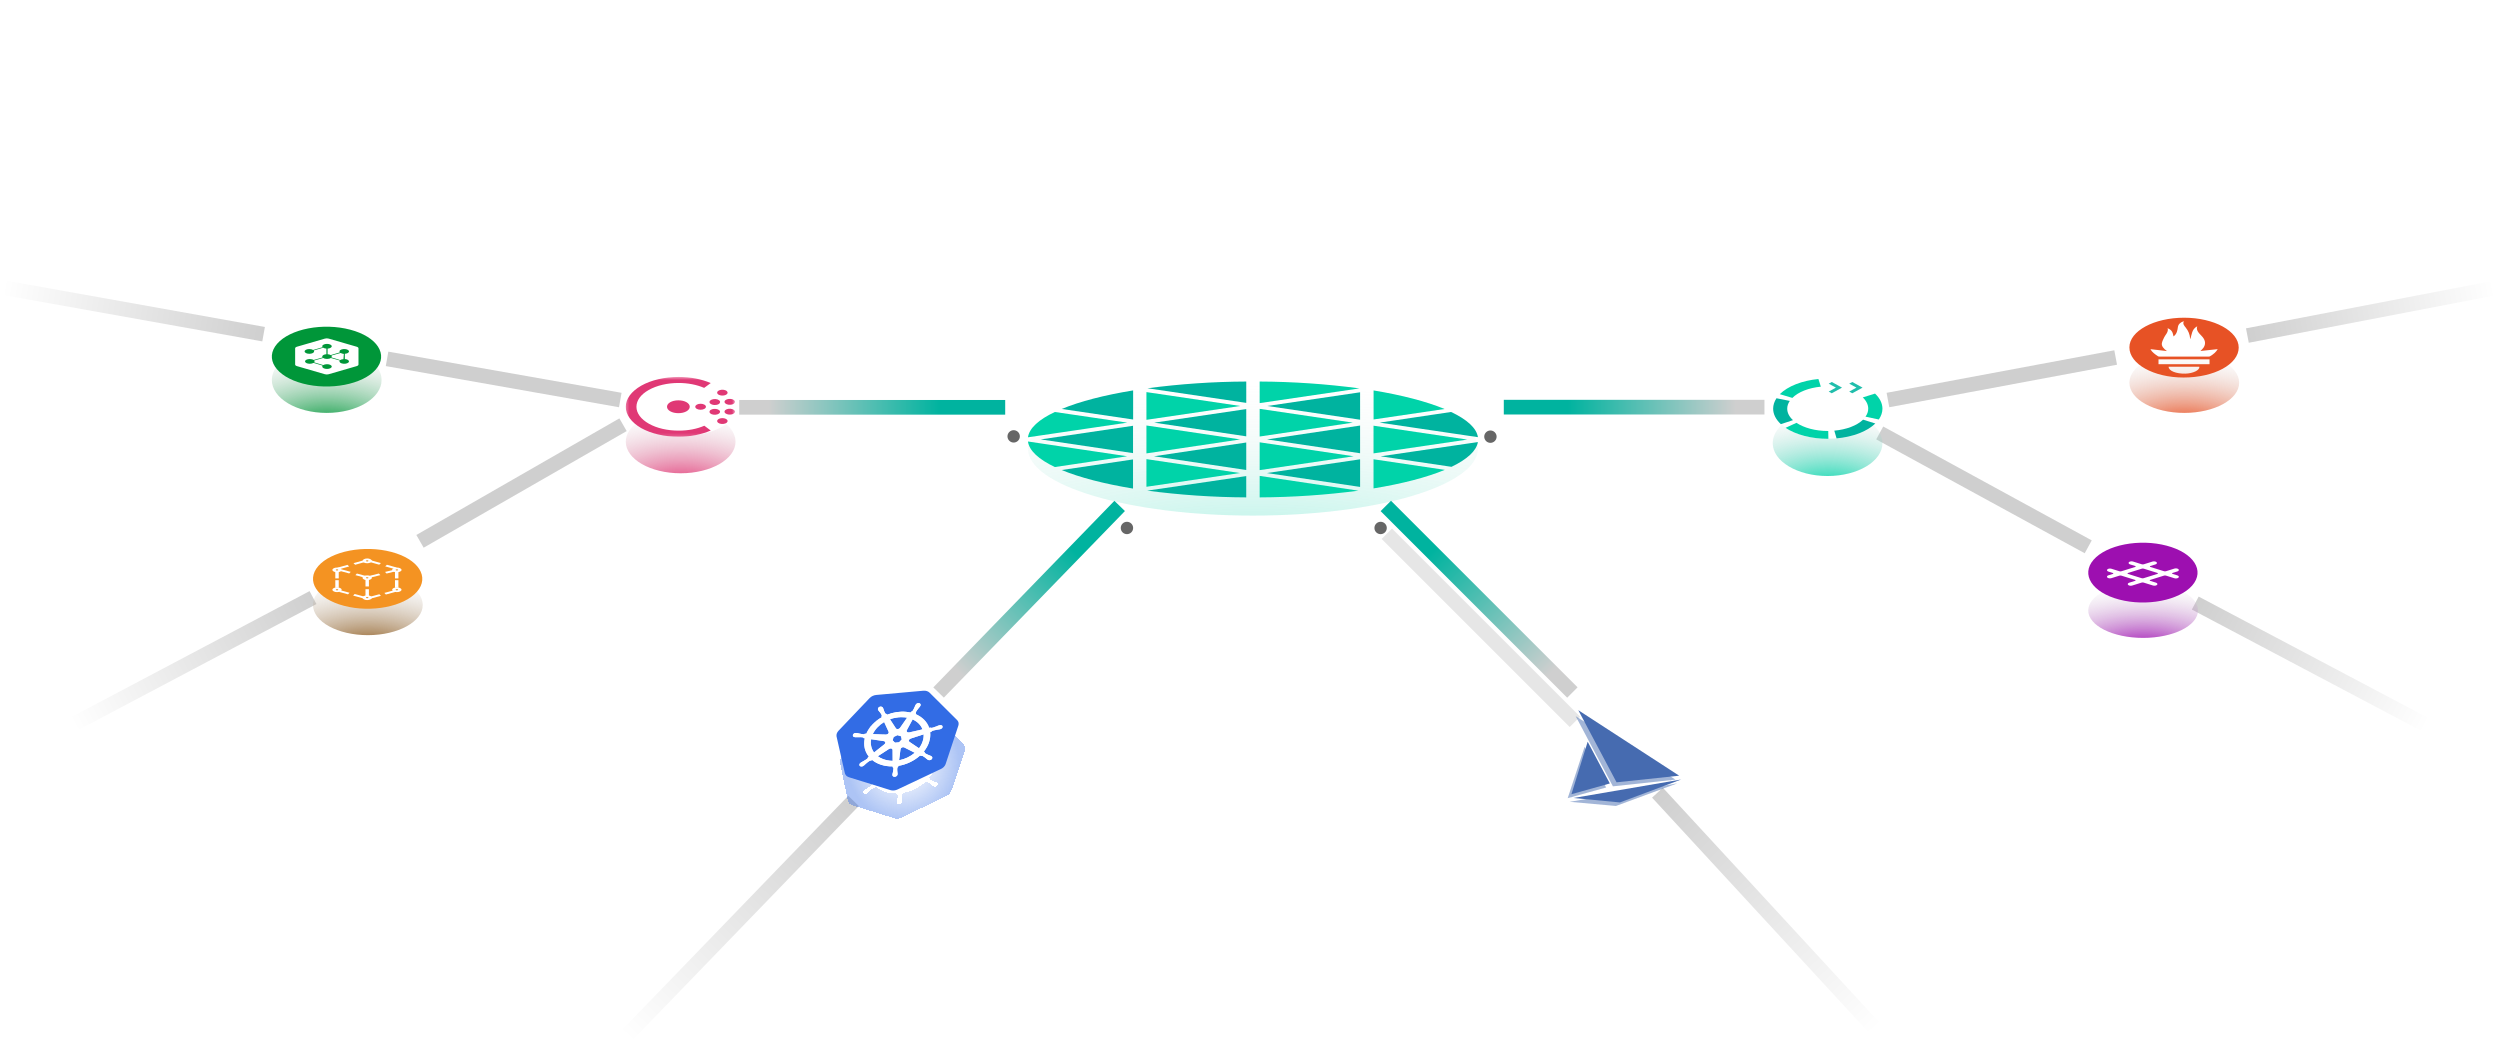 <svg width="852" height="356" viewBox="0 0 852 356" fill="none" xmlns="http://www.w3.org/2000/svg">
<path d="M640.605 147.55L711.669 186.356" stroke="#CFCFCF" stroke-width="5"/>
<path d="M643.41 136.329L721.019 121.835" stroke="#CFCFCF" stroke-width="5"/>
<path d="M765.904 114.354L851.001 97.99" stroke="url(#paint0_linear_12423_16988)" stroke-width="5"/>
<path d="M748.137 205.526L829.49 248.54" stroke="url(#paint1_linear_12423_16988)" stroke-width="5"/>
<path d="M212.328 144.745L143.135 184.486" stroke="#CFCFCF" stroke-width="5"/>
<path d="M211.393 136.329L131.91 122.302" stroke="#CFCFCF" stroke-width="5"/>
<path d="M89.834 113.887L1 97.99" stroke="url(#paint2_linear_12423_16988)" stroke-width="5"/>
<path d="M106.672 203.656L25.319 246.67" stroke="url(#paint3_linear_12423_16988)" stroke-width="5"/>
<g filter="url(#filter0_d_12423_16988)">
<path d="M503.674 142.872C503.674 155.488 469.345 165.715 426.999 165.715C384.653 165.715 350.324 155.488 350.324 142.872C350.324 130.257 384.653 120.029 426.999 120.029C469.345 120.029 503.674 130.257 503.674 142.872Z" fill="url(#paint4_radial_12423_16988)" fill-opacity="0.5"/>
<path d="M144.072 196.175C144.072 201.856 135.699 206.461 125.37 206.461C115.041 206.461 106.668 201.856 106.668 196.175C106.668 190.494 115.041 185.889 125.37 185.889C135.699 185.889 144.072 190.494 144.072 196.175Z" fill="url(#paint5_radial_12423_16988)" fill-opacity="0.8"/>
<path d="M130.044 119.497C130.044 125.694 121.671 130.718 111.342 130.718C101.014 130.718 92.641 125.694 92.641 119.497C92.641 113.3 101.014 108.276 111.342 108.276C121.671 108.276 130.044 113.3 130.044 119.497Z" fill="url(#paint6_radial_12423_16988)" fill-opacity="0.8"/>
<path d="M749.076 198.045C749.076 203.21 740.703 207.396 730.374 207.396C720.045 207.396 711.672 203.21 711.672 198.045C711.672 192.881 720.045 188.694 730.374 188.694C740.703 188.694 749.076 192.881 749.076 198.045Z" fill="url(#paint7_radial_12423_16988)" fill-opacity="0.8"/>
<path d="M763.103 120.432C763.103 126.113 754.73 130.718 744.401 130.718C734.072 130.718 725.699 126.113 725.699 120.432C725.699 114.752 734.072 110.146 744.401 110.146C754.73 110.146 763.103 114.752 763.103 120.432Z" fill="url(#paint8_radial_12423_16988)" fill-opacity="0.8"/>
<path d="M641.54 141.004C641.54 147.202 633.167 152.225 622.839 152.225C612.51 152.225 604.137 147.202 604.137 141.004C604.137 134.807 612.51 129.783 622.839 129.783C633.167 129.783 641.54 134.807 641.54 141.004Z" fill="url(#paint9_radial_12423_16988)" fill-opacity="0.8"/>
<path d="M250.671 140.537C250.671 146.476 242.298 151.29 231.969 151.29C221.641 151.29 213.268 146.476 213.268 140.537C213.268 134.598 221.641 129.783 231.969 129.783C242.298 129.783 250.671 134.598 250.671 140.537Z" fill="url(#paint10_radial_12423_16988)" fill-opacity="0.8"/>
<path d="M429.293 129.335V138.767L461.055 134.037L429.293 129.335Z" fill="#00D3A9"/>
<path d="M429.293 140.743V150.217L461.343 145.501L429.293 140.743Z" fill="#00D3A9"/>
<path d="M424.722 138.704V129.412L393.354 134.044L424.722 138.704Z" fill="#00B39F"/>
<path d="M361.803 150.182C367.953 152.726 376.289 154.891 386.136 156.508V146.569L361.803 150.182Z" fill="#00B39F"/>
<path d="M424.721 150.175V140.806L393.275 145.494L424.721 150.175Z" fill="#00B39F"/>
<path d="M390.703 155.896L422.55 151.208L390.703 146.471V155.896Z" fill="#00D3A9"/>
<path d="M463.522 155.945V146.534L431.725 151.215L463.522 155.945Z" fill="#00B39F"/>
<path d="M494.669 149.093C499.961 146.555 503.159 143.681 503.665 140.658L470.512 145.508L494.669 149.093Z" fill="#00B39F"/>
<path d="M468.098 144.51L500.05 139.808L468.098 135.078V144.51Z" fill="#00D3A9"/>
<path d="M463.521 133.039V123.691L431.871 128.358L463.521 133.039Z" fill="#00B39F"/>
<path d="M463.519 144.468V135.028L431.799 139.752L463.519 144.468Z" fill="#00B39F"/>
<path d="M390.703 135.007V144.517L422.662 139.759L390.703 135.007Z" fill="#00D3A9"/>
<path d="M424.724 120.029C413.46 120.078 402.21 120.843 391.043 122.321L424.724 127.304V120.029Z" fill="#00B39F"/>
<path d="M390.703 123.628V133.074L422.69 128.358L390.703 123.628Z" fill="#00D3A9"/>
<path d="M386.172 123.052C376.332 124.654 367.982 126.812 361.832 129.377L386.172 132.969V123.052Z" fill="#00B39F"/>
<path d="M463.311 122.363C452.033 120.858 440.671 120.079 429.293 120.029V127.381L463.311 122.363Z" fill="#00D3A9"/>
<path d="M350.326 140.461C350.748 143.603 354.016 146.562 359.498 149.17L384.148 145.494L350.326 140.461Z" fill="#00D3A9"/>
<path d="M359.498 130.404C354.037 132.969 350.776 135.907 350.326 139.035L384.176 134.037L359.498 130.404Z" fill="#00D3A9"/>
<path d="M390.98 157.211C402.166 158.691 413.435 159.458 424.718 159.509V152.249L390.98 157.211Z" fill="#00B39F"/>
<path d="M492.302 129.385C486.188 126.84 477.901 124.689 468.117 123.059V132.955L492.302 129.385Z" fill="#00D3A9"/>
<path d="M468.098 156.452C477.938 154.842 486.266 152.67 492.388 150.126L468.098 146.52V156.452Z" fill="#00D3A9"/>
<path d="M503.677 138.986C503.206 135.886 499.966 132.969 494.54 130.397L470.172 134.03L503.677 138.986Z" fill="#00B39F"/>
<path d="M429.293 159.509C440.552 159.459 451.797 158.696 462.96 157.225L429.293 152.192V159.509Z" fill="#00D3A9"/>
<path d="M386.138 144.432V135.105L354.678 139.751L386.138 144.432Z" fill="#00B39F"/>
</g>
<ellipse cx="623" cy="140.25" rx="18" ry="9.25" fill="white"/>
<path d="M610.839 135.61C611.827 134.611 613.213 133.747 614.893 133.084C616.572 132.42 618.502 131.974 620.539 131.778L619.713 129.166C616.958 129.432 614.347 130.034 612.07 130.928C609.793 131.823 607.909 132.986 606.557 134.333L610.839 135.61Z" fill="#00D3A9"/>
<path d="M611.046 143.19C609.756 142.007 609.078 140.652 609.085 139.272C609.082 138.37 609.38 137.476 609.963 136.632L605.422 135.724C604.674 136.862 604.29 138.062 604.287 139.272C604.288 141.13 605.197 142.954 606.918 144.553L611.046 143.19Z" fill="#00B39F"/>
<path d="M623.065 146.88H622.911C618.628 146.88 614.81 145.802 612.23 144.098L608.516 145.802C610.266 146.971 612.463 147.913 614.952 148.561C617.44 149.209 620.158 149.546 622.911 149.549H623.117L623.065 146.88Z" fill="#00D3A9"/>
<path d="M634.934 143.02C633.912 144.007 632.501 144.857 630.805 145.505C629.108 146.153 627.17 146.585 625.131 146.767L625.905 149.407C628.658 149.16 631.275 148.574 633.562 147.695C635.848 146.815 637.745 145.664 639.113 144.326L634.934 143.02Z" fill="#00B39F"/>
<path d="M634.83 135.44C636.057 136.604 636.698 137.927 636.687 139.272C636.699 140.205 636.383 141.13 635.759 141.998L640.299 142.963C641.106 141.793 641.525 140.552 641.537 139.301C641.54 137.486 640.667 135.703 639.009 134.134L634.83 135.44Z" fill="#00D3A9"/>
<path d="M631.259 134.029L630.217 133.456L632.673 132.104L630.217 130.753L631.259 130.18L634.757 132.104L631.259 134.029Z" fill="#20BDAB"/>
<path d="M624.265 134.029L623.223 133.456L625.679 132.104L623.223 130.753L624.265 130.18L627.763 132.104L624.265 134.029Z" fill="#20BDAB"/>
<g filter="url(#filter1_d_12423_16988)">
<circle cx="384.062" cy="169.932" r="2.109" fill="#666666"/>
</g>
<g filter="url(#filter2_d_12423_16988)">
<path d="M472.623 171.901L536.722 236" stroke="black" stroke-opacity="0.1" stroke-width="5"/>
<circle cx="470.513" cy="169.932" r="2.109" transform="rotate(-90 470.513 169.932)" fill="#666666"/>
</g>
<path d="M342.572 138.814H251.923" stroke="url(#paint11_linear_12423_16988)" stroke-width="5"/>
<path d="M290.879 272.948L213.266 353.271" stroke="url(#paint12_linear_12423_16988)" stroke-width="5"/>
<path d="M564.861 270.143L641.539 353.271" stroke="url(#paint13_linear_12423_16988)" stroke-width="5"/>
<path d="M381.58 172.422L319.864 236.008" stroke="url(#paint14_linear_12423_16988)" stroke-width="5"/>
<path d="M472.283 172.422L535.87 236.008" stroke="url(#paint15_linear_12423_16988)" stroke-width="5"/>
<path d="M512.494 138.759L601.328 138.759" stroke="url(#paint16_linear_12423_16988)" stroke-width="5"/>
<g filter="url(#filter3_d_12423_16988)">
<circle cx="345.457" cy="138.715" r="2.109" transform="rotate(45 345.457 138.715)" fill="#666666"/>
</g>
<g filter="url(#filter4_d_12423_16988)">
<circle cx="507.936" cy="138.816" r="2.109" transform="rotate(-135 507.936 138.816)" fill="#666666"/>
</g>
<g filter="url(#filter5_d_12423_16988)">
<path d="M534.947 267.263L571.661 260.954L550.719 268.674L534.947 267.263Z" fill="url(#paint17_linear_12423_16988)"/>
<path d="M534.276 266.004L547.376 262.379L540.027 248.529L534.276 266.004Z" fill="url(#paint18_linear_12423_16988)"/>
<path d="M549.677 261.984L570.997 259.694L536.984 238.062L549.677 261.984Z" fill="url(#paint19_linear_12423_16988)"/>
</g>
<g filter="url(#filter6_d_12423_16988)">
<path d="M536.232 265.958L572.946 259.65L552.059 267.473L536.232 265.958Z" fill="#466BB0"/>
<path d="M535.544 264.665L548.626 261.006L541.076 246.777L535.544 264.665Z" fill="#466BB0"/>
<path d="M550.923 260.611L572.26 258.356L537.883 236.035L550.923 260.611Z" fill="#466BB0"/>
</g>
<ellipse cx="232.5" cy="138.785" rx="18.5" ry="9.785" fill="white"/>
<mask id="mask0_12423_16988" style="mask-type:luminance" maskUnits="userSpaceOnUse" x="213" y="128" width="38" height="21">
<path d="M250.515 128.464H213.264V148.846H250.515V128.464Z" fill="white"/>
</mask>
<g mask="url(#mask0_12423_16988)">
<path fill-rule="evenodd" clip-rule="evenodd" d="M231.191 140.81C229.011 140.81 227.314 139.852 227.314 138.621C227.314 137.39 229.011 136.432 231.191 136.432C233.372 136.432 235.068 137.39 235.068 138.621C235.068 139.852 233.372 140.81 231.191 140.81Z" fill="#E03875"/>
<path fill-rule="evenodd" clip-rule="evenodd" d="M238.764 139.647C237.795 139.647 236.947 139.202 236.947 138.621C236.947 138.074 237.735 137.595 238.764 137.595C239.733 137.595 240.582 138.04 240.582 138.621C240.582 139.202 239.733 139.647 238.764 139.647ZM245.306 140.604C245.064 141.151 244.095 141.459 243.125 141.322C242.157 141.185 241.611 140.638 241.853 140.091C242.096 139.544 243.065 139.236 244.034 139.372C244.941 139.509 245.548 139.988 245.365 140.535C245.365 140.535 245.366 140.57 245.306 140.604ZM244.032 138.004C243.063 138.141 242.094 137.799 241.851 137.252C241.609 136.705 242.215 136.157 243.184 136.021C244.153 135.884 245.122 136.226 245.364 136.773C245.425 136.91 245.425 137.047 245.364 137.183C245.304 137.56 244.82 137.902 244.032 138.004ZM250.451 140.466C250.269 141.014 249.361 141.39 248.392 141.287C247.423 141.185 246.756 140.672 246.938 140.125C247.12 139.577 248.028 139.201 248.997 139.304C249.906 139.406 250.573 139.885 250.512 140.398C250.452 140.432 250.451 140.432 250.451 140.466ZM249.001 137.937C248.032 138.04 247.123 137.663 246.941 137.116C246.76 136.569 247.426 136.056 248.395 135.953C249.364 135.851 250.273 136.227 250.454 136.774C250.454 136.877 250.515 136.945 250.454 137.048C250.394 137.492 249.788 137.869 249.001 137.937ZM247.729 143.99C247.244 144.469 246.154 144.64 245.306 144.366C244.458 144.093 244.155 143.477 244.64 142.998C245.124 142.52 246.215 142.348 247.063 142.622C247.668 142.827 248.031 143.204 247.971 143.58C247.911 143.717 247.85 143.853 247.729 143.99ZM247.063 134.688C246.215 134.962 245.124 134.791 244.64 134.312C244.155 133.833 244.458 133.218 245.306 132.944C246.154 132.67 247.244 132.841 247.729 133.32C247.911 133.525 247.971 133.696 247.971 133.902C247.911 134.209 247.608 134.517 247.063 134.688Z" fill="#E03875"/>
<path d="M231.253 148.846C226.407 148.846 221.925 147.786 218.473 145.871C215.141 143.922 213.264 141.356 213.264 138.655C213.264 135.918 215.141 133.388 218.533 131.438C221.925 129.524 226.468 128.464 231.253 128.464C235.25 128.464 239.066 129.182 242.216 130.55L239.976 132.191C237.432 131.098 234.403 130.516 231.254 130.516C227.438 130.516 223.804 131.371 221.078 132.91C218.354 134.449 216.9 136.467 216.9 138.655C216.9 140.81 218.414 142.862 221.14 144.401C223.865 145.94 227.439 146.76 231.316 146.76C234.526 146.76 237.554 146.179 240.037 145.085L242.218 146.726C239.069 148.093 235.253 148.846 231.255 148.846L231.253 148.846Z" fill="#E03875"/>
</g>
<path d="M744.361 108.276C754.578 108.277 762.964 112.872 762.951 118.461C762.938 124.135 754.587 128.665 744.147 128.661C733.942 128.657 725.69 124.058 725.697 118.378C725.704 112.823 734.108 108.275 744.361 108.276ZM738.713 111.853C738.948 112.489 738.72 113.082 738.374 113.666C738.134 114.07 737.802 114.459 737.604 114.868C737.278 115.543 736.908 116.221 736.772 116.912C736.577 117.904 737.284 118.778 738.494 119.647L732.933 119.001C732.943 119.098 732.932 119.135 732.951 119.166C733.478 120.02 734.406 120.739 735.446 121.418C735.556 121.489 735.806 121.526 735.992 121.527C741.536 121.532 747.081 121.532 752.626 121.528C752.798 121.528 753.028 121.51 753.133 121.449C754.322 120.76 755.23 119.975 755.799 118.986L749.911 119.622C750.3 119.202 750.743 118.833 750.998 118.427C751.87 117.04 751.508 115.698 750.257 114.433C749.253 113.418 748.327 112.407 748.828 111.184C747.768 111.761 747.361 112.496 747.102 113.254C746.848 114 746.698 114.758 746.501 115.515C746.473 115.492 746.436 115.475 746.431 115.455C746.408 115.376 746.387 115.296 746.379 115.216C746.259 113.975 745.82 112.78 744.893 111.639C744.347 110.967 743.746 110.28 744.308 109.479C743.928 109.59 743.584 109.7 743.337 109.857C742.601 110.326 742.297 110.889 742.218 111.506C742.151 112.032 742.06 112.562 741.883 113.08C741.697 113.624 741.401 114.158 740.738 114.658C740.47 113.589 740.441 112.532 738.713 111.853ZM753.01 122.463H735.619V124.129H753.01V122.463ZM739.067 124.99C739.053 126.378 741.615 127.412 744.782 127.337C747.407 127.274 749.729 126.136 749.53 124.99H739.067Z" fill="#E75225"/>
<path fill-rule="evenodd" clip-rule="evenodd" d="M722.26 204.337C712.983 201.907 709.063 195.821 713.504 190.745C715.636 188.307 719.451 186.432 724.109 185.534C728.768 184.635 733.887 184.786 738.342 185.953C747.619 188.383 751.539 194.469 747.098 199.546C742.657 204.623 731.537 206.768 722.26 204.337Z" fill="#9D0FB0"/>
<path d="M726.886 191.359L726.921 191.37L729.929 192.309C730.03 192.341 730.144 192.357 730.26 192.357C730.377 192.357 730.491 192.341 730.592 192.309L733.576 191.38C733.807 191.307 734.081 191.288 734.337 191.326C734.594 191.364 734.813 191.456 734.948 191.583C735.083 191.71 735.122 191.861 735.058 192.004C734.993 192.146 734.83 192.269 734.603 192.346L734.569 192.357L732.847 192.895C732.795 192.911 732.751 192.934 732.721 192.963C732.691 192.992 732.675 193.024 732.675 193.057C732.675 193.091 732.691 193.123 732.721 193.152C732.751 193.18 732.795 193.204 732.847 193.22L737.497 194.672C737.598 194.704 737.712 194.721 737.828 194.721C737.945 194.721 738.059 194.704 738.16 194.672L741.036 193.774C741.268 193.701 741.541 193.681 741.799 193.719C742.056 193.756 742.277 193.849 742.412 193.976C742.547 194.103 742.587 194.254 742.522 194.397C742.457 194.54 742.293 194.664 742.065 194.74L742.031 194.751L740.411 195.256C740.359 195.272 740.315 195.296 740.285 195.325C740.255 195.353 740.239 195.386 740.239 195.419C740.239 195.452 740.255 195.485 740.285 195.513C740.315 195.542 740.359 195.565 740.411 195.582L742.038 196.09C742.27 196.162 742.441 196.281 742.516 196.423C742.59 196.564 742.561 196.716 742.435 196.845C742.309 196.975 742.097 197.072 741.843 197.115C741.589 197.159 741.315 197.145 741.079 197.078L741.043 197.067L738.159 196.166C738.058 196.135 737.944 196.118 737.827 196.118C737.711 196.118 737.597 196.135 737.496 196.166L732.794 197.634C732.742 197.65 732.699 197.674 732.668 197.703C732.638 197.731 732.622 197.764 732.622 197.797C732.622 197.83 732.638 197.863 732.668 197.891C732.699 197.92 732.742 197.943 732.794 197.96L734.737 198.566C734.966 198.639 735.135 198.758 735.208 198.899C735.281 199.039 735.252 199.19 735.127 199.319C735.001 199.448 734.79 199.545 734.538 199.589C734.286 199.632 734.013 199.62 733.777 199.554L733.742 199.543L730.543 198.544C730.442 198.512 730.328 198.496 730.212 198.496C730.095 198.496 729.981 198.512 729.88 198.544L726.652 199.553C726.421 199.626 726.148 199.645 725.891 199.607C725.635 199.569 725.415 199.477 725.28 199.35C725.145 199.224 725.106 199.073 725.17 198.93C725.234 198.787 725.397 198.664 725.624 198.587L725.658 198.576L727.628 197.96C727.666 197.948 727.7 197.931 727.728 197.912C727.755 197.893 727.775 197.871 727.787 197.847C727.799 197.823 727.802 197.799 727.797 197.774C727.792 197.75 727.778 197.726 727.756 197.705C727.726 197.675 727.681 197.651 727.628 197.634L722.968 196.18C722.866 196.148 722.752 196.131 722.636 196.131C722.52 196.131 722.406 196.148 722.305 196.18L719.561 197.035C719.33 197.108 719.056 197.127 718.799 197.09C718.542 197.052 718.322 196.959 718.187 196.832C718.052 196.705 718.013 196.554 718.078 196.411C718.143 196.268 718.307 196.145 718.534 196.068L718.568 196.057L720.052 195.595C720.104 195.579 720.148 195.555 720.178 195.526C720.208 195.498 720.224 195.465 720.224 195.432C720.224 195.399 720.208 195.366 720.178 195.338C720.148 195.309 720.104 195.285 720.052 195.269L718.571 194.806C718.341 194.734 718.172 194.615 718.099 194.474C718.026 194.333 718.056 194.182 718.181 194.053C718.306 193.924 718.517 193.828 718.769 193.784C719.021 193.74 719.294 193.753 719.53 193.819L719.565 193.829L722.307 194.685C722.408 194.717 722.522 194.734 722.638 194.734C722.754 194.734 722.868 194.717 722.969 194.685L727.674 193.219C727.726 193.203 727.769 193.179 727.8 193.15C727.83 193.122 727.846 193.089 727.846 193.056C727.846 193.023 727.83 192.99 727.8 192.962C727.769 192.933 727.726 192.909 727.674 192.893L725.926 192.347C725.697 192.275 725.528 192.155 725.455 192.015C725.382 191.874 725.411 191.723 725.536 191.594C725.662 191.465 725.873 191.369 726.125 191.325C726.377 191.281 726.65 191.293 726.886 191.36V191.359ZM729.928 193.803L725.222 195.27C725.17 195.286 725.127 195.31 725.097 195.338C725.066 195.367 725.05 195.4 725.05 195.433C725.05 195.466 725.066 195.498 725.097 195.527C725.127 195.556 725.17 195.579 725.222 195.596L729.88 197.05C729.981 197.081 730.095 197.098 730.211 197.098C730.327 197.098 730.441 197.081 730.543 197.05L735.244 195.582C735.296 195.565 735.34 195.542 735.37 195.513C735.4 195.485 735.416 195.452 735.416 195.419C735.416 195.386 735.4 195.353 735.37 195.325C735.34 195.296 735.296 195.272 735.244 195.256L730.59 193.803C730.489 193.772 730.375 193.755 730.259 193.755C730.143 193.755 730.029 193.772 729.928 193.803H729.928Z" fill="white"/>
<g filter="url(#filter7_d_12423_16988)">
<path fill-rule="evenodd" clip-rule="evenodd" d="M103.225 126.725C93.948 124.294 90.028 118.209 94.469 113.132C96.601 110.694 100.416 108.819 105.074 107.921C109.732 107.022 114.852 107.173 119.307 108.34C128.584 110.77 132.504 116.856 128.063 121.933C123.622 127.01 112.501 129.155 103.225 126.725Z" fill="#009639"/>
<path d="M116.13 116.287L112.947 117.16C113.029 117.259 113.063 117.372 113.056 117.485C113.049 117.591 113.002 117.693 112.92 117.786L115.926 118.703C116.198 118.532 116.601 118.419 117.044 118.402L117.18 116.616C117.146 116.612 117.119 116.609 117.085 116.606C116.682 116.558 116.355 116.441 116.13 116.287Z" fill="white"/>
<path d="M121.537 114.156L112.008 111.396C111.62 111.279 111.136 111.279 110.741 111.396L101.218 114.156C100.823 114.269 100.584 114.478 100.584 114.707V120.228C100.578 120.341 100.639 120.451 100.748 120.546C100.857 120.642 101.021 120.724 101.212 120.779L110.741 123.54C111.129 123.656 111.613 123.656 112.008 123.54L121.537 120.779C121.933 120.666 122.171 120.457 122.171 120.228V114.707C122.171 114.481 121.933 114.269 121.537 114.156ZM117.57 118.364C118.45 118.436 119.049 118.853 118.906 119.294C118.763 119.736 117.931 120.037 117.052 119.965C116.173 119.893 115.573 119.476 115.716 119.034C115.737 118.973 115.771 118.918 115.812 118.863L112.744 118.001C112.451 118.203 111.974 118.333 111.443 118.333C110.911 118.333 110.434 118.203 110.141 118.005L107.073 118.863C107.148 118.956 107.189 119.058 107.189 119.164C107.189 119.281 107.142 119.39 107.053 119.489L110.175 120.423C110.468 120.235 110.931 120.115 111.443 120.115C112.335 120.115 113.058 120.478 113.058 120.926C113.058 121.374 112.335 121.737 111.443 121.737C110.55 121.737 109.827 121.374 109.827 120.926C109.827 120.81 109.875 120.7 109.963 120.601L106.842 119.667C106.549 119.855 106.092 119.975 105.574 119.975C104.681 119.975 103.958 119.612 103.958 119.164C103.958 118.716 104.681 118.354 105.574 118.354C106.106 118.354 106.583 118.484 106.876 118.682L109.943 117.82C109.868 117.728 109.827 117.625 109.827 117.519C109.827 117.105 110.441 116.766 111.238 116.715V114.81C110.802 114.782 110.42 114.666 110.161 114.498L106.917 115.449C106.998 115.545 107.046 115.655 107.046 115.764C107.046 116.212 106.324 116.575 105.431 116.575C104.538 116.575 103.815 116.212 103.815 115.764C103.815 115.316 104.538 114.953 105.431 114.953C105.956 114.953 106.419 115.076 106.712 115.271L109.957 114.32C109.875 114.225 109.827 114.115 109.827 114.006C109.827 113.558 110.55 113.195 111.443 113.195C112.335 113.195 113.058 113.558 113.058 114.006C113.058 114.42 112.445 114.758 111.647 114.81V116.715C112.076 116.742 112.458 116.855 112.71 117.016L115.832 116.086C115.709 115.942 115.669 115.778 115.73 115.61C115.9 115.169 116.745 114.881 117.625 114.967C118.504 115.052 119.077 115.477 118.906 115.918C118.77 116.27 118.197 116.527 117.523 116.568V118.357C117.536 118.36 117.557 118.364 117.57 118.364Z" fill="white"/>
</g>
<g filter="url(#filter8_d_12423_16988)">
<path fill-rule="evenodd" clip-rule="evenodd" d="M117.254 202.467C107.977 200.037 104.057 193.951 108.498 188.874C110.631 186.436 114.446 184.562 119.104 183.663C123.762 182.765 128.881 182.915 133.336 184.083C142.613 186.513 146.533 192.599 142.092 197.675C137.651 202.752 126.531 204.897 117.254 202.467Z" fill="#F49322"/>
<path d="M115.555 190.012L114.971 189.469L118.418 188.504L119.002 189.047L115.555 190.012ZM121.048 188.474L120.463 187.93L123.56 187.055L124.144 187.599L121.048 188.474Z" fill="white"/>
<path d="M124.203 192.849L121.107 192.004L121.633 191.461L124.729 192.306L124.203 192.849ZM119.003 191.431L115.906 190.586L116.432 190.043L119.529 190.888L119.003 191.431Z" fill="white"/>
<path d="M126.481 192.788L125.955 192.245L129.11 191.461L129.636 192.004L126.481 192.788ZM131.74 191.461L131.214 190.918L134.369 190.133L134.895 190.676L131.74 191.461Z" fill="white"/>
<path d="M123.858 199.939L120.352 198.974L120.878 198.431L124.384 199.396L123.858 199.939ZM118.599 198.551L115.502 197.707L116.028 197.163L119.125 198.008L118.599 198.551Z" fill="white"/>
<path d="M115.442 190.797H114.273V193.12H115.442V190.797Z" fill="white"/>
<path d="M125.725 196.801H124.557V199.185H125.725V196.801Z" fill="white"/>
<path d="M114.857 191.038C114.448 191.038 114.039 190.948 113.747 190.797C113.455 190.646 113.279 190.435 113.279 190.224C113.279 190.012 113.455 189.801 113.747 189.65C114.331 189.349 115.383 189.349 115.967 189.65C116.259 189.801 116.435 190.012 116.435 190.224C116.435 190.435 116.259 190.646 115.967 190.797C115.675 190.948 115.266 191.038 114.857 191.038ZM114.857 190.012C114.74 190.012 114.623 190.043 114.565 190.073C114.506 190.103 114.448 190.163 114.448 190.224C114.448 190.284 114.506 190.344 114.565 190.375C114.74 190.465 114.974 190.465 115.149 190.375C115.208 190.344 115.266 190.284 115.266 190.224C115.266 190.163 115.208 190.103 115.149 190.073C115.091 190.043 114.974 190.012 114.857 190.012Z" fill="white"/>
<path d="M114.857 197.797C114.448 197.797 114.039 197.706 113.747 197.556C113.455 197.405 113.279 197.194 113.279 196.982C113.279 196.771 113.455 196.56 113.747 196.409C114.331 196.107 115.383 196.107 115.967 196.409C116.259 196.56 116.435 196.771 116.435 196.982C116.435 197.194 116.259 197.405 115.967 197.556C115.675 197.706 115.266 197.797 114.857 197.797ZM114.857 196.771C114.74 196.771 114.623 196.801 114.565 196.831C114.506 196.862 114.448 196.922 114.448 196.982C114.448 197.043 114.506 197.103 114.565 197.133C114.74 197.224 114.974 197.224 115.149 197.133C115.208 197.103 115.266 197.043 115.266 196.982C115.266 196.922 115.208 196.862 115.149 196.831C115.091 196.801 114.974 196.771 114.857 196.771Z" fill="white"/>
<path d="M125.138 200.513C124.729 200.513 124.32 200.422 124.028 200.271C123.736 200.12 123.561 199.909 123.561 199.698C123.561 199.487 123.736 199.276 124.028 199.125C124.671 198.793 125.664 198.793 126.248 199.125C126.891 199.457 126.891 199.97 126.248 200.271C125.898 200.422 125.547 200.513 125.138 200.513ZM125.138 199.457C125.021 199.457 124.904 199.487 124.846 199.517C124.671 199.607 124.671 199.728 124.846 199.819C125.021 199.909 125.255 199.909 125.43 199.819C125.606 199.728 125.606 199.607 125.43 199.517C125.313 199.487 125.197 199.457 125.138 199.457Z" fill="white"/>
<path d="M125.138 193.724C124.729 193.724 124.32 193.633 124.028 193.482C123.736 193.332 123.561 193.12 123.561 192.909C123.561 192.698 123.736 192.487 124.028 192.336C124.671 192.004 125.664 192.004 126.248 192.336C126.891 192.668 126.891 193.181 126.248 193.482C125.898 193.663 125.547 193.724 125.138 193.724ZM125.138 192.698C125.021 192.698 124.904 192.728 124.846 192.758C124.671 192.849 124.671 192.969 124.846 193.06C125.021 193.151 125.255 193.151 125.43 193.06C125.606 192.969 125.606 192.849 125.43 192.758C125.313 192.728 125.197 192.698 125.138 192.698Z" fill="white"/>
<path d="M135.254 197.797C134.845 197.797 134.436 197.706 134.144 197.556C133.501 197.224 133.501 196.711 134.144 196.409C134.728 196.107 135.78 196.107 136.365 196.409C136.657 196.56 136.832 196.771 136.832 196.982C136.832 197.194 136.657 197.405 136.365 197.556C136.072 197.706 135.663 197.797 135.254 197.797ZM135.254 196.771C135.137 196.771 135.021 196.801 134.962 196.831C134.787 196.922 134.787 197.043 134.962 197.133C135.137 197.224 135.371 197.224 135.547 197.133C135.722 197.043 135.722 196.922 135.547 196.831C135.488 196.801 135.371 196.771 135.254 196.771Z" fill="white"/>
<path d="M135.254 191.038C134.845 191.038 134.436 190.948 134.144 190.797C133.501 190.465 133.501 189.952 134.144 189.65C134.728 189.349 135.78 189.349 136.365 189.65C137.007 189.982 137.007 190.495 136.365 190.797C136.072 190.948 135.663 191.038 135.254 191.038ZM135.254 190.012C135.138 190.012 135.021 190.042 134.962 190.073C134.787 190.163 134.787 190.284 134.962 190.374C135.138 190.465 135.371 190.465 135.547 190.374C135.722 190.284 135.722 190.163 135.547 190.073C135.488 190.042 135.371 190.012 135.254 190.012Z" fill="white"/>
<path d="M125.138 187.961C124.729 187.961 124.32 187.87 124.028 187.719C123.736 187.568 123.561 187.357 123.561 187.146C123.561 186.935 123.736 186.724 124.028 186.573C124.671 186.241 125.664 186.241 126.248 186.573C126.891 186.905 126.891 187.418 126.248 187.719C125.898 187.87 125.547 187.961 125.138 187.961ZM125.138 186.935C125.021 186.935 124.904 186.965 124.846 186.995C124.671 187.086 124.671 187.206 124.846 187.297C125.021 187.387 125.255 187.387 125.43 187.297C125.606 187.206 125.606 187.086 125.43 186.995C125.313 186.935 125.197 186.935 125.138 186.935Z" fill="white"/>
<path d="M115.442 193.724H114.273V196.319H115.442V193.724Z" fill="white"/>
<path d="M135.78 190.797H134.611V193.12H135.78V190.797Z" fill="white"/>
<path d="M135.78 193.724H134.611V196.319H135.78V193.724Z" fill="white"/>
<path d="M131.279 189.017L131.864 188.473L135.194 189.409L134.61 189.952L131.279 189.017ZM125.67 187.448L126.254 186.904L129.819 187.9L129.234 188.443L125.67 187.448Z" fill="white"/>
<path d="M125.727 193.482H124.559V195.866H125.727V193.482Z" fill="white"/>
<path d="M125.9 199.426L129.289 198.521L129.815 199.064L126.426 199.969L125.9 199.426ZM130.984 198.069L134.315 197.163L134.84 197.706L131.51 198.612L130.984 198.069Z" fill="white"/>
</g>
<g filter="url(#filter9_d_12423_16988)">
<path d="M324.246 263.479L328.873 249.766C328.989 249.41 329.013 249.051 328.943 248.715C328.873 248.379 328.71 248.075 328.467 247.823L318.943 238.125C318.696 237.874 318.374 237.683 318 237.567C317.627 237.451 317.211 237.413 316.783 237.454L300.282 239.075C299.857 239.119 299.431 239.241 299.036 239.432C298.641 239.623 298.286 239.879 297.996 240.182L286.946 251.9C286.668 252.197 286.463 252.53 286.343 252.876C286.306 252.981 286.277 253.087 286.256 253.193C286.219 253.374 286.208 253.553 286.221 253.728C286.227 253.803 286.237 253.877 286.252 253.951L288.97 266.943C288.982 266.999 289 267.053 289.018 267.108C289.075 267.289 289.16 267.459 289.272 267.614C289.414 267.808 289.596 267.978 289.81 268.116C289.984 268.232 290.181 268.325 290.394 268.393L290.534 268.436L304.837 272.874C304.924 272.9 305.014 272.923 305.106 272.94C305.238 272.966 305.373 272.983 305.512 272.991C305.611 272.997 305.711 272.999 305.813 272.996C305.892 272.993 305.971 272.991 306.05 272.983C306.17 272.971 306.289 272.953 306.408 272.93C306.715 272.87 307.017 272.77 307.303 272.634L307.769 272.408L322.593 265.231C322.878 265.092 323.142 264.918 323.375 264.716C323.471 264.633 323.561 264.546 323.645 264.455C323.923 264.158 324.128 263.824 324.247 263.478L324.246 263.479ZM307.699 264.234C307.676 264.343 307.66 264.452 307.653 264.56C307.495 264.662 307.38 264.806 307.334 264.96C307.28 265.414 307.279 265.862 307.331 266.3C307.37 266.528 307.393 266.76 307.4 266.995C307.398 267.058 307.389 267.152 307.384 267.218C307.387 267.32 307.365 267.427 307.317 267.529C307.269 267.632 307.198 267.729 307.108 267.815C307.017 267.9 306.91 267.971 306.792 268.024C306.674 268.078 306.549 268.111 306.424 268.123C306.299 268.135 306.178 268.125 306.067 268.093C305.956 268.062 305.859 268.01 305.782 267.94C305.704 267.871 305.648 267.786 305.617 267.691C305.586 267.595 305.581 267.492 305.602 267.387C305.607 267.322 305.611 267.235 305.618 267.175C305.66 266.935 305.718 266.694 305.793 266.455C305.912 266 305.979 265.545 305.994 265.096C305.97 264.949 305.876 264.826 305.732 264.753C305.731 264.706 305.734 264.524 305.733 264.429C302.924 264.508 300.369 263.708 298.557 262.18L298.201 262.416C298.065 262.395 297.916 262.411 297.774 262.461C297.263 262.776 296.796 263.141 296.385 263.548C296.188 263.749 295.979 263.943 295.76 264.128C295.703 264.173 295.616 264.232 295.552 264.279L295.551 264.28L295.549 264.281C295.454 264.363 295.344 264.431 295.224 264.48C295.104 264.528 294.978 264.557 294.853 264.564C294.729 264.57 294.609 264.555 294.501 264.519C294.394 264.482 294.301 264.425 294.228 264.352C294.156 264.279 294.106 264.19 294.081 264.093C294.056 263.995 294.058 263.891 294.085 263.785C294.112 263.68 294.165 263.577 294.239 263.483C294.314 263.388 294.409 263.305 294.518 263.237C294.582 263.19 294.671 263.12 294.735 263.077C294.983 262.92 295.239 262.774 295.502 262.64C296.001 262.362 296.475 262.049 296.918 261.705C297.023 261.575 297.085 261.428 297.096 261.282L297.429 261.017C296.004 259.21 295.526 256.898 296.086 254.517L295.714 254.464C295.635 254.338 295.511 254.24 295.355 254.181C294.841 254.118 294.311 254.099 293.773 254.124C293.488 254.146 293.205 254.155 292.924 254.15C292.859 254.147 292.769 254.136 292.697 254.129C292.691 254.129 292.685 254.129 292.68 254.129C292.675 254.128 292.671 254.127 292.667 254.126C292.544 254.125 292.428 254.102 292.326 254.059C292.224 254.015 292.138 253.953 292.073 253.875C292.008 253.796 291.967 253.704 291.951 253.605C291.935 253.505 291.945 253.4 291.98 253.296C292.015 253.192 292.075 253.091 292.156 253C292.237 252.909 292.337 252.83 292.449 252.768C292.561 252.706 292.684 252.663 292.808 252.64C292.933 252.617 293.057 252.616 293.173 252.637L293.186 252.638L293.194 252.638C293.268 252.645 293.363 252.651 293.429 252.659C293.696 252.705 293.957 252.764 294.21 252.836C294.699 252.955 295.21 253.03 295.735 253.061C295.918 253.024 296.097 252.955 296.259 252.857L296.638 252.872C297.665 250.524 299.635 248.422 302.173 246.968L302.048 246.688C302.13 246.538 302.163 246.379 302.144 246.23C301.958 245.838 301.723 245.469 301.443 245.129C301.284 244.957 301.139 244.775 301.009 244.585C300.982 244.538 300.949 244.471 300.921 244.417L300.914 244.406C300.808 244.235 300.796 244.023 300.881 243.816C300.966 243.609 301.141 243.423 301.367 243.301C301.493 243.241 301.628 243.204 301.763 243.194C301.898 243.184 302.027 243.201 302.141 243.243C302.335 243.313 302.485 243.437 302.569 243.598C302.599 243.653 302.64 243.726 302.665 243.777C302.75 243.99 302.819 244.208 302.872 244.432C302.994 244.849 303.167 245.248 303.389 245.622C303.489 245.735 303.646 245.801 303.827 245.807C303.881 245.897 303.938 245.987 303.995 246.076C306.181 245.176 308.521 244.804 310.716 245.008C311.239 245.057 311.75 245.137 312.246 245.248L312.449 244.954C312.63 244.894 312.797 244.794 312.928 244.666C313.21 244.241 313.447 243.801 313.635 243.353C313.722 243.115 313.826 242.879 313.944 242.645C313.974 242.593 314.021 242.523 314.058 242.464C314.062 242.458 314.064 242.45 314.068 242.444C314.118 242.341 314.192 242.245 314.285 242.161C314.377 242.077 314.486 242.007 314.605 241.956C314.724 241.904 314.85 241.873 314.975 241.864C315.1 241.854 315.221 241.867 315.331 241.901C315.44 241.935 315.536 241.989 315.611 242.061C315.686 242.132 315.739 242.219 315.767 242.316C315.795 242.412 315.797 242.517 315.772 242.622C315.748 242.727 315.698 242.831 315.626 242.927C315.588 242.989 315.541 243.073 315.504 243.129C315.343 243.349 315.168 243.563 314.981 243.77C314.644 244.172 314.348 244.594 314.1 245.029C314.042 245.183 314.054 245.338 314.135 245.463C314.107 245.515 314.01 245.689 313.959 245.785C316.295 246.754 317.969 248.477 318.669 250.637L319.085 250.536C319.228 250.61 319.402 250.645 319.586 250.636C320.124 250.497 320.654 250.317 321.169 250.097C321.437 249.973 321.711 249.86 321.989 249.761C322.06 249.738 322.163 249.711 322.239 249.689C322.36 249.643 322.487 249.618 322.612 249.615C322.736 249.611 322.855 249.63 322.961 249.67C323.067 249.71 323.157 249.77 323.226 249.847C323.295 249.923 323.341 250.014 323.362 250.113C323.382 250.213 323.376 250.318 323.344 250.424C323.312 250.529 323.254 250.631 323.175 250.724C323.096 250.817 322.998 250.899 322.886 250.963C322.774 251.028 322.651 251.074 322.526 251.099C322.45 251.121 322.348 251.154 322.276 251.172C321.991 251.233 321.704 251.281 321.417 251.315C320.875 251.399 320.334 251.527 319.802 251.696C319.629 251.775 319.488 251.903 319.408 252.052C319.343 252.075 319.115 252.151 318.993 252.192C319.218 254.496 318.395 256.946 316.68 259.078L316.943 259.259C316.942 259.412 316.992 259.555 317.089 259.671C317.477 259.924 317.902 260.139 318.356 260.314C318.603 260.397 318.841 260.492 319.069 260.6C319.128 260.632 319.208 260.685 319.266 260.719C319.366 260.766 319.449 260.831 319.511 260.912C319.572 260.992 319.609 261.086 319.621 261.186C319.633 261.287 319.619 261.393 319.58 261.496C319.541 261.6 319.477 261.7 319.393 261.789C319.31 261.878 319.207 261.954 319.093 262.014C318.979 262.073 318.856 262.113 318.731 262.133C318.606 262.152 318.483 262.15 318.369 262.126C318.254 262.102 318.152 262.057 318.068 261.994L318.057 261.989C318.053 261.986 318.05 261.982 318.045 261.979C317.989 261.946 317.916 261.909 317.868 261.878C317.673 261.734 317.49 261.58 317.321 261.415C316.981 261.118 316.601 260.855 316.187 260.629C316.029 260.575 315.839 260.579 315.66 260.642C315.561 260.588 315.461 260.536 315.36 260.485C313.276 262.409 310.55 263.743 307.699 264.234Z" fill="url(#paint20_radial_12423_16988)" fill-opacity="0.8" shape-rendering="crispEdges"/>
</g>
<path d="M308.15 254.724C308.105 254.699 308.055 254.68 308.002 254.666C307.91 254.642 307.81 254.635 307.708 254.645C307.51 254.664 307.317 254.744 307.167 254.869C307.018 254.995 306.924 255.155 306.905 255.318L306.896 255.323L306.399 259.106C308.388 258.728 310.275 257.828 311.764 256.547L308.161 254.719L308.15 254.724ZM301.684 253.275C301.731 253.134 301.721 252.992 301.656 252.871C301.591 252.751 301.475 252.659 301.326 252.61C301.282 252.596 301.235 252.586 301.187 252.579L301.185 252.57L296.884 251.941C296.58 253.576 296.93 255.16 297.881 256.446L301.424 253.647L301.42 253.63C301.548 253.532 301.64 253.407 301.684 253.275ZM304.189 255.581C304.19 255.468 304.153 255.362 304.083 255.274C304.013 255.187 303.912 255.12 303.79 255.083C303.668 255.045 303.531 255.038 303.392 255.061C303.254 255.084 303.119 255.137 303.003 255.215L303 255.214L299.148 257.721C300.276 258.57 301.723 259.1 303.329 259.253C303.627 259.282 303.925 259.298 304.223 259.301L304.203 255.586L304.189 255.581ZM314.766 250.265L310.329 251.707L310.326 251.715C310.191 251.757 310.067 251.828 309.966 251.919C309.865 252.01 309.792 252.118 309.754 252.231C309.716 252.345 309.715 252.46 309.751 252.564C309.787 252.668 309.858 252.757 309.958 252.823L309.952 252.838L313.201 255.022C314.316 253.535 314.866 251.865 314.766 250.265L314.766 250.265ZM309.071 248.812C309.01 248.922 308.984 249.038 308.996 249.149C309.007 249.26 309.056 249.361 309.137 249.441C309.218 249.522 309.327 249.579 309.454 249.607C309.581 249.635 309.721 249.632 309.858 249.599L309.867 249.607L314.39 248.568C313.815 247.104 312.634 245.918 311.028 245.194L309.068 248.81L309.071 248.812ZM305.332 248.209C305.391 248.303 305.483 248.378 305.598 248.425C305.713 248.472 305.847 248.49 305.985 248.477C306.124 248.465 306.261 248.421 306.384 248.352C306.506 248.282 306.609 248.189 306.68 248.083L306.701 248.082L309.118 244.6C308.827 244.544 308.53 244.502 308.228 244.472C306.624 244.314 304.923 244.541 303.317 245.128L305.323 248.211L305.332 248.209ZM301.929 250.35C302.064 250.358 302.205 250.335 302.337 250.283C302.469 250.231 302.588 250.153 302.68 250.056C302.772 249.959 302.834 249.847 302.86 249.733C302.885 249.618 302.874 249.506 302.826 249.406L302.838 249.393L301.31 246.085C299.582 247.122 298.233 248.553 297.474 250.153L301.919 250.361L301.929 250.35ZM304.193 252.298L305.006 253.112L306.398 252.984L307.322 252.013L307.082 250.93L305.855 250.549L304.57 251.157L304.193 252.298Z" fill="#326CE5"/>
<path d="M322.272 260.39L326.611 247.273C326.72 246.933 326.739 246.589 326.667 246.266C326.594 245.944 326.432 245.651 326.191 245.408L316.783 236.051C316.539 235.809 316.223 235.624 315.857 235.511C315.491 235.397 315.085 235.357 314.669 235.395L298.599 236.844C298.185 236.884 297.772 236.998 297.389 237.179C297.006 237.36 296.663 237.603 296.384 237.891L285.756 249.054C285.49 249.337 285.293 249.655 285.181 249.986C285.146 250.087 285.119 250.188 285.1 250.289C285.066 250.462 285.057 250.634 285.073 250.802C285.08 250.874 285.09 250.945 285.105 251.016L287.919 263.487C287.931 263.542 287.95 263.593 287.968 263.646C288.026 263.82 288.111 263.983 288.222 264.132C288.363 264.32 288.542 264.483 288.753 264.618C288.924 264.73 289.117 264.82 289.325 264.886L289.463 264.929L303.465 269.273C303.55 269.299 303.638 269.321 303.728 269.339C303.857 269.364 303.989 269.381 304.124 269.39C304.221 269.396 304.319 269.398 304.418 269.396C304.495 269.394 304.572 269.392 304.649 269.385C304.765 269.375 304.882 269.358 304.998 269.336C305.296 269.281 305.589 269.187 305.866 269.058L306.318 268.845L320.683 262.059C320.959 261.927 321.214 261.762 321.438 261.57C321.53 261.491 321.618 261.408 321.699 261.321C321.965 261.038 322.161 260.72 322.273 260.389L322.272 260.39ZM306.147 261.009C306.126 261.113 306.112 261.218 306.106 261.321C305.953 261.418 305.844 261.555 305.8 261.703C305.753 262.137 305.758 262.567 305.814 262.987C305.855 263.206 305.88 263.428 305.89 263.654C305.889 263.714 305.881 263.805 305.877 263.867C305.882 263.966 305.861 264.067 305.816 264.165C305.771 264.264 305.703 264.356 305.615 264.438C305.528 264.519 305.424 264.587 305.31 264.637C305.196 264.687 305.074 264.718 304.953 264.729C304.831 264.739 304.712 264.729 304.604 264.698C304.496 264.667 304.4 264.617 304.324 264.55C304.248 264.483 304.192 264.401 304.161 264.309C304.129 264.218 304.123 264.118 304.142 264.018C304.146 263.956 304.149 263.873 304.155 263.815C304.193 263.585 304.247 263.355 304.316 263.126C304.427 262.691 304.487 262.255 304.495 261.825C304.471 261.683 304.377 261.565 304.235 261.494C304.234 261.449 304.234 261.274 304.233 261.183C301.495 261.242 298.994 260.458 297.207 258.983L296.863 259.206C296.73 259.185 296.585 259.199 296.447 259.247C295.953 259.545 295.502 259.893 295.107 260.28C294.917 260.472 294.716 260.656 294.504 260.832C294.449 260.874 294.365 260.931 294.303 260.975L294.303 260.976L294.301 260.977C294.209 261.055 294.102 261.12 293.986 261.166C293.87 261.211 293.747 261.238 293.626 261.244C293.505 261.249 293.387 261.234 293.282 261.198C293.177 261.163 293.085 261.108 293.014 261.037C292.942 260.966 292.892 260.881 292.867 260.787C292.841 260.694 292.841 260.593 292.867 260.493C292.892 260.392 292.942 260.294 293.013 260.204C293.085 260.114 293.176 260.034 293.282 259.97C293.344 259.925 293.43 259.859 293.492 259.818C293.732 259.669 293.979 259.531 294.234 259.404C294.717 259.14 295.175 258.843 295.603 258.517C295.704 258.392 295.763 258.251 295.771 258.112L296.092 257.86C294.68 256.119 294.185 253.899 294.702 251.621L294.339 251.568C294.26 251.446 294.137 251.352 293.985 251.294C293.482 251.23 292.966 251.208 292.442 251.229C292.164 251.249 291.888 251.255 291.614 251.249C291.551 251.245 291.463 251.234 291.392 251.227C291.386 251.227 291.381 251.228 291.375 251.227C291.371 251.226 291.367 251.226 291.363 251.224C291.243 251.223 291.13 251.2 291.03 251.158C290.929 251.115 290.844 251.055 290.78 250.979C290.716 250.904 290.675 250.816 290.658 250.72C290.641 250.624 290.649 250.524 290.683 250.424C290.716 250.324 290.773 250.228 290.851 250.142C290.928 250.055 291.025 249.98 291.133 249.921C291.242 249.863 291.361 249.822 291.482 249.801C291.604 249.78 291.725 249.78 291.838 249.8L291.85 249.801L291.858 249.802C291.93 249.808 292.023 249.815 292.088 249.823C292.349 249.868 292.604 249.926 292.851 249.998C293.33 250.114 293.828 250.189 294.341 250.223C294.519 250.189 294.693 250.123 294.849 250.031L295.22 250.047C296.191 247.803 298.086 245.8 300.542 244.422L300.417 244.153C300.494 244.01 300.525 243.858 300.504 243.715C300.319 243.338 300.085 242.983 299.807 242.655C299.65 242.489 299.507 242.314 299.377 242.131C299.35 242.086 299.317 242.021 299.289 241.969L299.282 241.958C299.177 241.794 299.163 241.59 299.243 241.392C299.323 241.194 299.491 241.018 299.71 240.902C299.832 240.845 299.964 240.811 300.095 240.802C300.226 240.794 300.353 240.811 300.465 240.852C300.654 240.919 300.802 241.04 300.886 241.195C300.916 241.247 300.957 241.317 300.981 241.367C301.067 241.571 301.137 241.781 301.192 241.996C301.316 242.397 301.49 242.78 301.711 243.14C301.81 243.248 301.964 243.313 302.14 243.32C302.194 243.407 302.25 243.493 302.308 243.579C304.427 242.73 306.705 242.388 308.848 242.598C309.358 242.648 309.857 242.728 310.342 242.838L310.537 242.557C310.713 242.5 310.874 242.406 311 242.284C311.27 241.878 311.495 241.458 311.673 241.029C311.755 240.802 311.853 240.576 311.966 240.353C311.994 240.303 312.039 240.236 312.074 240.18C312.078 240.174 312.08 240.167 312.084 240.161C312.132 240.063 312.202 239.971 312.291 239.891C312.381 239.811 312.486 239.744 312.602 239.696C312.717 239.648 312.839 239.619 312.961 239.61C313.083 239.602 313.201 239.615 313.308 239.648C313.415 239.681 313.509 239.734 313.583 239.803C313.657 239.872 313.71 239.956 313.739 240.049C313.767 240.141 313.77 240.242 313.748 240.342C313.726 240.443 313.678 240.542 313.609 240.634C313.573 240.693 313.528 240.773 313.492 240.827C313.338 241.036 313.171 241.24 312.991 241.438C312.667 241.821 312.384 242.223 312.147 242.639C312.092 242.786 312.107 242.935 312.187 243.055C312.16 243.105 312.068 243.271 312.019 243.363C314.31 244.306 315.963 245.969 316.673 248.044L317.077 247.95C317.218 248.022 317.388 248.056 317.567 248.049C318.09 247.919 318.605 247.749 319.104 247.542C319.364 247.425 319.629 247.319 319.899 247.225C319.968 247.204 320.068 247.178 320.142 247.158C320.26 247.115 320.383 247.091 320.505 247.089C320.626 247.086 320.742 247.105 320.846 247.144C320.95 247.183 321.038 247.242 321.107 247.315C321.175 247.389 321.221 247.476 321.242 247.571C321.263 247.667 321.258 247.768 321.228 247.869C321.198 247.97 321.144 248.068 321.068 248.156C320.992 248.245 320.897 248.322 320.789 248.383C320.68 248.445 320.561 248.488 320.439 248.511C320.365 248.532 320.266 248.562 320.197 248.579C319.919 248.636 319.64 248.68 319.361 248.711C318.833 248.788 318.308 248.907 317.791 249.066C317.623 249.141 317.487 249.263 317.412 249.405C317.348 249.427 317.126 249.498 317.008 249.537C317.257 251.746 316.485 254.09 314.839 256.123L315.098 256.298C315.099 256.445 315.15 256.582 315.246 256.694C315.628 256.939 316.044 257.148 316.489 257.318C316.731 257.399 316.964 257.492 317.188 257.597C317.246 257.628 317.325 257.679 317.382 257.713C317.48 257.758 317.562 257.821 317.622 257.899C317.683 257.976 317.721 258.066 317.734 258.163C317.747 258.259 317.735 258.36 317.698 258.459C317.661 258.559 317.6 258.654 317.519 258.739C317.439 258.823 317.34 258.896 317.23 258.952C317.119 259.008 316.999 259.047 316.878 259.064C316.756 259.082 316.636 259.079 316.524 259.055C316.412 259.031 316.312 258.988 316.229 258.927L316.219 258.922C316.214 258.919 316.211 258.915 316.207 258.913C316.151 258.881 316.08 258.844 316.033 258.814C315.841 258.676 315.661 258.526 315.494 258.367C315.159 258.08 314.785 257.826 314.378 257.607C314.223 257.554 314.039 257.557 313.864 257.615C313.767 257.563 313.669 257.513 313.57 257.463C311.562 259.294 308.921 260.556 306.147 261.009Z" fill="#326CE5"/>
<path d="M317.381 257.713C317.325 257.679 317.246 257.628 317.188 257.598C316.965 257.493 316.731 257.399 316.49 257.318C316.044 257.148 315.628 256.939 315.245 256.694C315.15 256.583 315.099 256.445 315.098 256.299L314.839 256.123C316.485 254.09 317.257 251.747 317.009 249.537C317.126 249.498 317.348 249.427 317.411 249.406C317.487 249.263 317.623 249.141 317.791 249.067C318.307 248.908 318.833 248.789 319.361 248.711C319.64 248.68 319.919 248.637 320.197 248.58C320.266 248.563 320.365 248.532 320.439 248.511C320.561 248.488 320.68 248.445 320.789 248.384C320.897 248.322 320.992 248.245 321.068 248.157C321.143 248.068 321.198 247.97 321.228 247.869C321.258 247.769 321.263 247.667 321.242 247.572C321.221 247.477 321.175 247.389 321.107 247.316C321.039 247.242 320.95 247.184 320.846 247.145C320.742 247.106 320.626 247.087 320.505 247.089C320.384 247.091 320.26 247.115 320.142 247.158C320.068 247.178 319.968 247.204 319.899 247.225C319.629 247.319 319.364 247.425 319.104 247.542C318.605 247.749 318.09 247.919 317.567 248.049C317.388 248.056 317.218 248.022 317.077 247.95L316.673 248.044C315.963 245.969 314.309 244.306 312.019 243.363C312.068 243.271 312.16 243.105 312.187 243.055C312.107 242.935 312.093 242.786 312.147 242.64C312.385 242.224 312.667 241.821 312.991 241.438C313.171 241.241 313.338 241.037 313.492 240.827C313.528 240.773 313.573 240.693 313.609 240.634C313.678 240.542 313.726 240.443 313.748 240.342C313.77 240.242 313.767 240.142 313.739 240.049C313.71 239.956 313.657 239.872 313.583 239.803C313.509 239.734 313.415 239.681 313.308 239.648C313.201 239.615 313.083 239.602 312.961 239.61C312.839 239.619 312.717 239.648 312.601 239.696C312.486 239.744 312.38 239.811 312.291 239.891C312.202 239.971 312.132 240.063 312.084 240.161C312.08 240.167 312.078 240.174 312.074 240.18C312.039 240.236 311.994 240.303 311.966 240.353C311.853 240.576 311.755 240.802 311.672 241.03C311.495 241.458 311.27 241.878 311 242.284C310.874 242.406 310.713 242.5 310.537 242.557L310.342 242.838C309.857 242.728 309.358 242.648 308.848 242.598C306.705 242.389 304.428 242.73 302.308 243.579C302.251 243.493 302.194 243.407 302.14 243.32C301.964 243.313 301.81 243.248 301.711 243.14C301.49 242.78 301.316 242.397 301.192 241.996C301.137 241.781 301.067 241.571 300.982 241.367C300.957 241.317 300.916 241.247 300.887 241.194C300.802 241.039 300.654 240.919 300.465 240.851C300.353 240.81 300.226 240.793 300.095 240.802C299.964 240.811 299.832 240.845 299.71 240.901C299.491 241.018 299.323 241.194 299.243 241.392C299.163 241.59 299.177 241.793 299.282 241.958L299.289 241.969C299.317 242.021 299.35 242.086 299.377 242.13C299.507 242.314 299.65 242.489 299.807 242.655C300.085 242.983 300.318 243.338 300.504 243.715C300.524 243.858 300.494 244.01 300.417 244.153L300.541 244.423C298.086 245.8 296.19 247.803 295.219 250.047L294.849 250.031C294.693 250.123 294.52 250.188 294.341 250.222C293.828 250.189 293.329 250.114 292.851 249.998C292.603 249.927 292.348 249.868 292.087 249.823C292.023 249.814 291.93 249.807 291.858 249.802L291.85 249.801L291.838 249.801C291.725 249.78 291.603 249.78 291.482 249.801C291.361 249.822 291.242 249.863 291.133 249.922C291.025 249.981 290.928 250.056 290.851 250.142C290.773 250.229 290.716 250.325 290.683 250.425C290.65 250.524 290.641 250.625 290.658 250.721C290.675 250.816 290.717 250.905 290.781 250.98C290.845 251.055 290.93 251.116 291.03 251.158C291.13 251.2 291.244 251.223 291.363 251.225L291.375 251.227C291.381 251.228 291.387 251.227 291.392 251.227C291.463 251.234 291.55 251.245 291.614 251.249C291.887 251.255 292.164 251.249 292.441 251.229C292.965 251.208 293.482 251.23 293.985 251.294C294.137 251.352 294.259 251.446 294.338 251.568L294.702 251.62C294.185 253.899 294.68 256.119 296.092 257.86L295.771 258.112C295.763 258.251 295.704 258.392 295.603 258.517C295.176 258.843 294.717 259.14 294.234 259.403C293.98 259.531 293.732 259.669 293.492 259.817C293.43 259.859 293.344 259.925 293.282 259.97C293.176 260.034 293.085 260.114 293.014 260.204C292.943 260.294 292.893 260.392 292.868 260.493C292.843 260.593 292.843 260.693 292.868 260.787C292.893 260.88 292.943 260.965 293.015 261.036C293.086 261.106 293.178 261.161 293.283 261.197C293.388 261.233 293.505 261.248 293.626 261.243C293.747 261.237 293.87 261.211 293.986 261.165C294.102 261.119 294.209 261.055 294.301 260.977L294.303 260.976L294.304 260.975C294.365 260.931 294.449 260.874 294.504 260.832C294.716 260.656 294.917 260.472 295.107 260.28C295.502 259.893 295.953 259.545 296.447 259.247C296.585 259.199 296.73 259.185 296.863 259.206L297.207 258.982C298.994 260.458 301.495 261.241 304.233 261.183C304.234 261.275 304.234 261.449 304.235 261.494C304.377 261.564 304.47 261.683 304.495 261.825C304.486 262.255 304.427 262.691 304.316 263.126C304.247 263.355 304.193 263.585 304.155 263.815C304.149 263.873 304.146 263.955 304.142 264.018C304.123 264.118 304.129 264.218 304.161 264.309C304.192 264.401 304.248 264.483 304.324 264.55C304.4 264.617 304.496 264.667 304.604 264.698C304.712 264.729 304.831 264.739 304.953 264.729C305.074 264.718 305.196 264.687 305.31 264.637C305.424 264.587 305.528 264.519 305.615 264.437C305.703 264.356 305.771 264.264 305.816 264.165C305.861 264.067 305.882 263.966 305.877 263.867C305.881 263.805 305.889 263.714 305.89 263.654C305.881 263.429 305.856 263.206 305.814 262.987C305.758 262.567 305.754 262.137 305.801 261.703C305.844 261.555 305.953 261.418 306.106 261.321C306.112 261.218 306.126 261.113 306.147 261.009C308.921 260.556 311.562 259.295 313.57 257.464C313.66 257.508 313.815 257.588 313.865 257.616C314.039 257.557 314.223 257.554 314.378 257.607C314.785 257.826 315.158 258.08 315.493 258.367C315.66 258.526 315.841 258.676 316.033 258.814C316.08 258.844 316.151 258.881 316.206 258.913C316.211 258.916 316.214 258.919 316.219 258.922L316.229 258.927C316.312 258.988 316.412 259.031 316.524 259.055C316.636 259.079 316.756 259.082 316.877 259.064C316.999 259.046 317.118 259.008 317.229 258.952C317.339 258.896 317.438 258.823 317.518 258.738C317.599 258.653 317.659 258.558 317.696 258.459C317.733 258.36 317.746 258.259 317.733 258.163C317.72 258.066 317.682 257.976 317.622 257.899C317.561 257.821 317.479 257.758 317.381 257.713ZM314.39 248.568L309.867 249.607L309.859 249.599C309.721 249.632 309.581 249.635 309.454 249.607C309.327 249.579 309.218 249.522 309.137 249.441C309.056 249.361 309.007 249.259 308.996 249.149C308.984 249.038 309.01 248.921 309.071 248.812L309.069 248.809L311.029 245.193C312.634 245.918 313.815 247.104 314.39 248.568L314.39 248.568ZM305.856 250.548L307.082 250.929L307.322 252.012L306.398 252.983L305.006 253.112L304.193 252.297L304.57 251.156L305.856 250.548ZM308.228 244.472C308.53 244.501 308.827 244.544 309.118 244.6L306.702 248.081L306.681 248.083C306.609 248.189 306.507 248.282 306.384 248.351C306.262 248.421 306.124 248.464 305.986 248.477C305.848 248.49 305.714 248.472 305.599 248.425C305.483 248.378 305.391 248.303 305.332 248.209L305.324 248.21L303.318 245.127C304.924 244.54 306.625 244.313 308.228 244.472ZM301.31 246.085L302.838 249.393L302.826 249.406C302.874 249.506 302.886 249.619 302.86 249.733C302.834 249.847 302.772 249.959 302.68 250.056C302.588 250.153 302.469 250.231 302.337 250.283C302.205 250.335 302.064 250.358 301.929 250.35L301.919 250.361L297.475 250.152C298.233 248.553 299.583 247.122 301.31 246.085ZM301.423 253.647L297.881 256.446C296.93 255.159 296.58 253.576 296.884 251.941L301.185 252.57L301.187 252.579C301.235 252.586 301.281 252.596 301.325 252.61C301.435 252.646 301.527 252.705 301.595 252.782C301.662 252.86 301.702 252.953 301.711 253.054C301.721 253.155 301.699 253.26 301.648 253.361C301.597 253.461 301.519 253.554 301.42 253.63L301.423 253.647ZM303.329 259.253C301.724 259.1 300.276 258.57 299.148 257.721L303 255.214L303.003 255.215C303.119 255.138 303.254 255.085 303.392 255.062C303.53 255.039 303.668 255.047 303.789 255.084C303.91 255.122 304.012 255.188 304.082 255.275C304.152 255.363 304.189 255.469 304.188 255.582L304.203 255.586L304.223 259.301C303.925 259.298 303.627 259.282 303.329 259.253L303.329 259.253ZM306.399 259.106L306.896 255.323L306.905 255.318C306.924 255.155 307.018 254.995 307.167 254.869C307.317 254.744 307.51 254.664 307.708 254.645C307.81 254.635 307.91 254.642 308.002 254.666C308.055 254.68 308.104 254.699 308.15 254.724L308.161 254.719L311.764 256.547C310.275 257.828 308.388 258.729 306.399 259.106ZM313.201 255.022L309.952 252.838L309.958 252.822C309.858 252.757 309.787 252.668 309.751 252.564C309.715 252.459 309.716 252.345 309.754 252.231C309.792 252.117 309.865 252.009 309.966 251.918C310.067 251.827 310.191 251.757 310.327 251.714L310.329 251.707L314.766 250.265C314.866 251.865 314.316 253.535 313.201 255.022L313.201 255.022Z" fill="white"/>
<defs>
<filter id="filter0_d_12423_16988" x="88.641" y="108.276" width="678.463" height="113.12" filterUnits="userSpaceOnUse" color-interpolation-filters="sRGB">
<feFlood flood-opacity="0" result="BackgroundImageFix"/>
<feColorMatrix in="SourceAlpha" type="matrix" values="0 0 0 0 0 0 0 0 0 0 0 0 0 0 0 0 0 0 127 0" result="hardAlpha"/>
<feOffset dy="10"/>
<feGaussianBlur stdDeviation="2"/>
<feComposite in2="hardAlpha" operator="out"/>
<feColorMatrix type="matrix" values="0 0 0 0 0 0 0 0 0 0 0 0 0 0 0 0 0 0 0.25 0"/>
<feBlend mode="normal" in2="BackgroundImageFix" result="effect1_dropShadow_12423_16988"/>
<feBlend mode="normal" in="SourceGraphic" in2="effect1_dropShadow_12423_16988" result="shape"/>
</filter>
<filter id="filter1_d_12423_16988" x="377.953" y="167.824" width="12.217" height="18.217" filterUnits="userSpaceOnUse" color-interpolation-filters="sRGB">
<feFlood flood-opacity="0" result="BackgroundImageFix"/>
<feColorMatrix in="SourceAlpha" type="matrix" values="0 0 0 0 0 0 0 0 0 0 0 0 0 0 0 0 0 0 127 0" result="hardAlpha"/>
<feOffset dy="10"/>
<feGaussianBlur stdDeviation="2"/>
<feComposite in2="hardAlpha" operator="out"/>
<feColorMatrix type="matrix" values="0 0 0 0 0 0 0 0 0 0 0 0 0 0 0 0 0 0 0.25 0"/>
<feBlend mode="normal" in2="BackgroundImageFix" result="effect1_dropShadow_12423_16988"/>
<feBlend mode="normal" in="SourceGraphic" in2="effect1_dropShadow_12423_16988" result="shape"/>
</filter>
<filter id="filter2_d_12423_16988" x="464.404" y="167.823" width="78.086" height="83.945" filterUnits="userSpaceOnUse" color-interpolation-filters="sRGB">
<feFlood flood-opacity="0" result="BackgroundImageFix"/>
<feColorMatrix in="SourceAlpha" type="matrix" values="0 0 0 0 0 0 0 0 0 0 0 0 0 0 0 0 0 0 127 0" result="hardAlpha"/>
<feOffset dy="10"/>
<feGaussianBlur stdDeviation="2"/>
<feComposite in2="hardAlpha" operator="out"/>
<feColorMatrix type="matrix" values="0 0 0 0 0 0 0 0 0 0 0 0 0 0 0 0 0 0 0.25 0"/>
<feBlend mode="normal" in2="BackgroundImageFix" result="effect1_dropShadow_12423_16988"/>
<feBlend mode="normal" in="SourceGraphic" in2="effect1_dropShadow_12423_16988" result="shape"/>
</filter>
<filter id="filter3_d_12423_16988" x="339.348" y="136.607" width="12.219" height="18.217" filterUnits="userSpaceOnUse" color-interpolation-filters="sRGB">
<feFlood flood-opacity="0" result="BackgroundImageFix"/>
<feColorMatrix in="SourceAlpha" type="matrix" values="0 0 0 0 0 0 0 0 0 0 0 0 0 0 0 0 0 0 127 0" result="hardAlpha"/>
<feOffset dy="10"/>
<feGaussianBlur stdDeviation="2"/>
<feComposite in2="hardAlpha" operator="out"/>
<feColorMatrix type="matrix" values="0 0 0 0 0 0 0 0 0 0 0 0 0 0 0 0 0 0 0.25 0"/>
<feBlend mode="normal" in2="BackgroundImageFix" result="effect1_dropShadow_12423_16988"/>
<feBlend mode="normal" in="SourceGraphic" in2="effect1_dropShadow_12423_16988" result="shape"/>
</filter>
<filter id="filter4_d_12423_16988" x="501.826" y="136.707" width="12.219" height="18.217" filterUnits="userSpaceOnUse" color-interpolation-filters="sRGB">
<feFlood flood-opacity="0" result="BackgroundImageFix"/>
<feColorMatrix in="SourceAlpha" type="matrix" values="0 0 0 0 0 0 0 0 0 0 0 0 0 0 0 0 0 0 127 0" result="hardAlpha"/>
<feOffset dy="10"/>
<feGaussianBlur stdDeviation="2"/>
<feComposite in2="hardAlpha" operator="out"/>
<feColorMatrix type="matrix" values="0 0 0 0 0 0 0 0 0 0 0 0 0 0 0 0 0 0 0.25 0"/>
<feBlend mode="normal" in2="BackgroundImageFix" result="effect1_dropShadow_12423_16988"/>
<feBlend mode="normal" in="SourceGraphic" in2="effect1_dropShadow_12423_16988" result="shape"/>
</filter>
<filter id="filter5_d_12423_16988" x="530.277" y="238.062" width="45.383" height="40.613" filterUnits="userSpaceOnUse" color-interpolation-filters="sRGB">
<feFlood flood-opacity="0" result="BackgroundImageFix"/>
<feColorMatrix in="SourceAlpha" type="matrix" values="0 0 0 0 0 0 0 0 0 0 0 0 0 0 0 0 0 0 127 0" result="hardAlpha"/>
<feOffset dy="6"/>
<feGaussianBlur stdDeviation="2"/>
<feComposite in2="hardAlpha" operator="out"/>
<feColorMatrix type="matrix" values="0 0 0 0 0 0 0 0 0 0 0 0 0 0 0 0 0 0 0.25 0"/>
<feBlend mode="normal" in2="BackgroundImageFix" result="effect1_dropShadow_12423_16988"/>
<feBlend mode="normal" in="SourceGraphic" in2="effect1_dropShadow_12423_16988" result="shape"/>
</filter>
<filter id="filter6_d_12423_16988" x="531.545" y="236.035" width="45.4" height="41.438" filterUnits="userSpaceOnUse" color-interpolation-filters="sRGB">
<feFlood flood-opacity="0" result="BackgroundImageFix"/>
<feColorMatrix in="SourceAlpha" type="matrix" values="0 0 0 0 0 0 0 0 0 0 0 0 0 0 0 0 0 0 127 0" result="hardAlpha"/>
<feOffset dy="6"/>
<feGaussianBlur stdDeviation="2"/>
<feComposite in2="hardAlpha" operator="out"/>
<feColorMatrix type="matrix" values="0 0 0 0 0 0 0 0 0 0 0 0 0 0 0 0 0 0 0.25 0"/>
<feBlend mode="normal" in2="BackgroundImageFix" result="effect1_dropShadow_12423_16988"/>
<feBlend mode="normal" in="SourceGraphic" in2="effect1_dropShadow_12423_16988" result="shape"/>
</filter>
<filter id="filter7_d_12423_16988" x="88.639" y="107.341" width="45.254" height="28.385" filterUnits="userSpaceOnUse" color-interpolation-filters="sRGB">
<feFlood flood-opacity="0" result="BackgroundImageFix"/>
<feColorMatrix in="SourceAlpha" type="matrix" values="0 0 0 0 0 0 0 0 0 0 0 0 0 0 0 0 0 0 127 0" result="hardAlpha"/>
<feOffset dy="4"/>
<feGaussianBlur stdDeviation="2"/>
<feComposite in2="hardAlpha" operator="out"/>
<feColorMatrix type="matrix" values="0 0 0 0 0 0 0 0 0 0 0 0 0 0 0 0 0 0 0.25 0"/>
<feBlend mode="normal" in2="BackgroundImageFix" result="effect1_dropShadow_12423_16988"/>
<feBlend mode="normal" in="SourceGraphic" in2="effect1_dropShadow_12423_16988" result="shape"/>
</filter>
<filter id="filter8_d_12423_16988" x="102.668" y="183.083" width="45.254" height="28.385" filterUnits="userSpaceOnUse" color-interpolation-filters="sRGB">
<feFlood flood-opacity="0" result="BackgroundImageFix"/>
<feColorMatrix in="SourceAlpha" type="matrix" values="0 0 0 0 0 0 0 0 0 0 0 0 0 0 0 0 0 0 127 0" result="hardAlpha"/>
<feOffset dy="4"/>
<feGaussianBlur stdDeviation="2"/>
<feComposite in2="hardAlpha" operator="out"/>
<feColorMatrix type="matrix" values="0 0 0 0 0 0 0 0 0 0 0 0 0 0 0 0 0 0 0.25 0"/>
<feBlend mode="normal" in2="BackgroundImageFix" result="effect1_dropShadow_12423_16988"/>
<feBlend mode="normal" in="SourceGraphic" in2="effect1_dropShadow_12423_16988" result="shape"/>
</filter>
<filter id="filter9_d_12423_16988" x="282.215" y="237.438" width="50.768" height="45.559" filterUnits="userSpaceOnUse" color-interpolation-filters="sRGB">
<feFlood flood-opacity="0" result="BackgroundImageFix"/>
<feColorMatrix in="SourceAlpha" type="matrix" values="0 0 0 0 0 0 0 0 0 0 0 0 0 0 0 0 0 0 127 0" result="hardAlpha"/>
<feOffset dy="6"/>
<feGaussianBlur stdDeviation="2"/>
<feComposite in2="hardAlpha" operator="out"/>
<feColorMatrix type="matrix" values="0 0 0 0 0 0 0 0 0 0 0 0 0 0 0 0 0 0 0.35 0"/>
<feBlend mode="normal" in2="BackgroundImageFix" result="effect1_dropShadow_12423_16988"/>
<feBlend mode="normal" in="SourceGraphic" in2="effect1_dropShadow_12423_16988" result="shape"/>
</filter>
<linearGradient id="paint0_linear_12423_16988" x1="850" y1="98" x2="765.959" y2="114.632" gradientUnits="userSpaceOnUse">
<stop stop-color="white"/>
<stop offset="1" stop-color="#CFCFCF"/>
</linearGradient>
<linearGradient id="paint1_linear_12423_16988" x1="827" y1="247" x2="748.246" y2="205.319" gradientUnits="userSpaceOnUse">
<stop stop-color="white"/>
<stop offset="1" stop-color="#CFCFCF"/>
</linearGradient>
<linearGradient id="paint2_linear_12423_16988" x1="1" y1="98" x2="89.878" y2="113.634" gradientUnits="userSpaceOnUse">
<stop stop-color="white"/>
<stop offset="1" stop-color="#CFCFCF"/>
</linearGradient>
<linearGradient id="paint3_linear_12423_16988" x1="25.002" y1="247" x2="106.558" y2="203.442" gradientUnits="userSpaceOnUse">
<stop stop-color="white"/>
<stop offset="1" stop-color="#CFCFCF"/>
</linearGradient>
<radialGradient id="paint4_radial_12423_16988" cx="0" cy="0" r="1" gradientUnits="userSpaceOnUse" gradientTransform="translate(427.404 176.07) rotate(-90) scale(55.638 218.32)">
<stop offset="0.144" stop-color="#00D3A9" stop-opacity="0.44"/>
<stop offset="1" stop-color="#D9D9D9" stop-opacity="0"/>
</radialGradient>
<radialGradient id="paint5_radial_12423_16988" cx="0" cy="0" r="1" gradientUnits="userSpaceOnUse" gradientTransform="translate(125.469 211.124) rotate(-90) scale(25.053 53.251)">
<stop offset="0.144" stop-color="#8F5E24"/>
<stop offset="1" stop-color="#D9D9D9" stop-opacity="0"/>
</radialGradient>
<radialGradient id="paint6_radial_12423_16988" cx="0" cy="0" r="1" gradientUnits="userSpaceOnUse" gradientTransform="translate(111.441 135.805) rotate(-90) scale(27.331 53.251)">
<stop offset="0.144" stop-color="#009639"/>
<stop offset="1" stop-color="#D9D9D9" stop-opacity="0"/>
</radialGradient>
<radialGradient id="paint7_radial_12423_16988" cx="0" cy="0" r="1" gradientUnits="userSpaceOnUse" gradientTransform="translate(730.472 211.635) rotate(-90) scale(22.776 53.251)">
<stop offset="0.144" stop-color="#9D0FB0"/>
<stop offset="1" stop-color="#D9D9D9" stop-opacity="0"/>
</radialGradient>
<radialGradient id="paint8_radial_12423_16988" cx="0" cy="0" r="1" gradientUnits="userSpaceOnUse" gradientTransform="translate(744.5 135.381) rotate(-90) scale(25.053 53.251)">
<stop offset="0.144" stop-color="#E75225"/>
<stop offset="1" stop-color="#D9D9D9" stop-opacity="0"/>
</radialGradient>
<radialGradient id="paint9_radial_12423_16988" cx="0" cy="0" r="1" gradientUnits="userSpaceOnUse" gradientTransform="translate(622.937 157.312) rotate(-90) scale(27.331 53.251)">
<stop offset="0.144" stop-color="#00D3A9"/>
<stop offset="1" stop-color="#D9D9D9" stop-opacity="0"/>
</radialGradient>
<radialGradient id="paint10_radial_12423_16988" cx="0" cy="0" r="1" gradientUnits="userSpaceOnUse" gradientTransform="translate(232.068 156.165) rotate(-90) scale(26.192 53.251)">
<stop offset="0.144" stop-color="#E03875"/>
<stop offset="1" stop-color="#D9D9D9" stop-opacity="0"/>
</radialGradient>
<linearGradient id="paint11_linear_12423_16988" x1="320.333" y1="138.755" x2="261.889" y2="138.755" gradientUnits="userSpaceOnUse">
<stop stop-color="#00B39F"/>
<stop offset="1" stop-color="#CFCFCF"/>
</linearGradient>
<linearGradient id="paint12_linear_12423_16988" x1="213" y1="353" x2="290.84" y2="272.91" gradientUnits="userSpaceOnUse">
<stop stop-color="white"/>
<stop offset="1" stop-color="#CFCFCF"/>
</linearGradient>
<linearGradient id="paint13_linear_12423_16988" x1="639.5" y1="350.5" x2="564.833" y2="270.169" gradientUnits="userSpaceOnUse">
<stop stop-color="white"/>
<stop offset="1" stop-color="#CFCFCF"/>
</linearGradient>
<linearGradient id="paint14_linear_12423_16988" x1="366.397" y1="187.981" x2="326.607" y2="228.976" gradientUnits="userSpaceOnUse">
<stop stop-color="#00B39F"/>
<stop offset="1" stop-color="#CFCFCF"/>
</linearGradient>
<linearGradient id="paint15_linear_12423_16988" x1="487.842" y1="188.064" x2="528.837" y2="229.059" gradientUnits="userSpaceOnUse">
<stop stop-color="#00B39F"/>
<stop offset="1" stop-color="#CFCFCF"/>
</linearGradient>
<linearGradient id="paint16_linear_12423_16988" x1="534.288" y1="138.818" x2="591.561" y2="138.818" gradientUnits="userSpaceOnUse">
<stop stop-color="#00B39F"/>
<stop offset="1" stop-color="#CFCFCF"/>
</linearGradient>
<linearGradient id="paint17_linear_12423_16988" x1="553.304" y1="264.108" x2="553.992" y2="268.112" gradientUnits="userSpaceOnUse">
<stop offset="1" stop-color="#466BB0" stop-opacity="0.5"/>
<stop offset="1" stop-color="#466BB0"/>
</linearGradient>
<linearGradient id="paint18_linear_12423_16988" x1="533.144" y1="249.712" x2="535.895" y2="265.725" gradientUnits="userSpaceOnUse">
<stop offset="1" stop-color="#466BB0" stop-opacity="0.5"/>
<stop offset="1" stop-color="#466BB0"/>
</linearGradient>
<linearGradient id="paint19_linear_12423_16988" x1="547.31" y1="236.287" x2="551.896" y2="262.976" gradientUnits="userSpaceOnUse">
<stop offset="1" stop-color="#466BB0" stop-opacity="0.5"/>
<stop offset="1" stop-color="#466BB0"/>
</linearGradient>
<radialGradient id="paint20_radial_12423_16988" cx="0" cy="0" r="1" gradientUnits="userSpaceOnUse" gradientTransform="translate(307.809 254.101) rotate(121.66) scale(19.424 18.974)">
<stop offset="0.115" stop-color="#326CE5" stop-opacity="0"/>
<stop offset="1" stop-color="#326CE5" stop-opacity="0.5"/>
</radialGradient>
</defs>
</svg>
